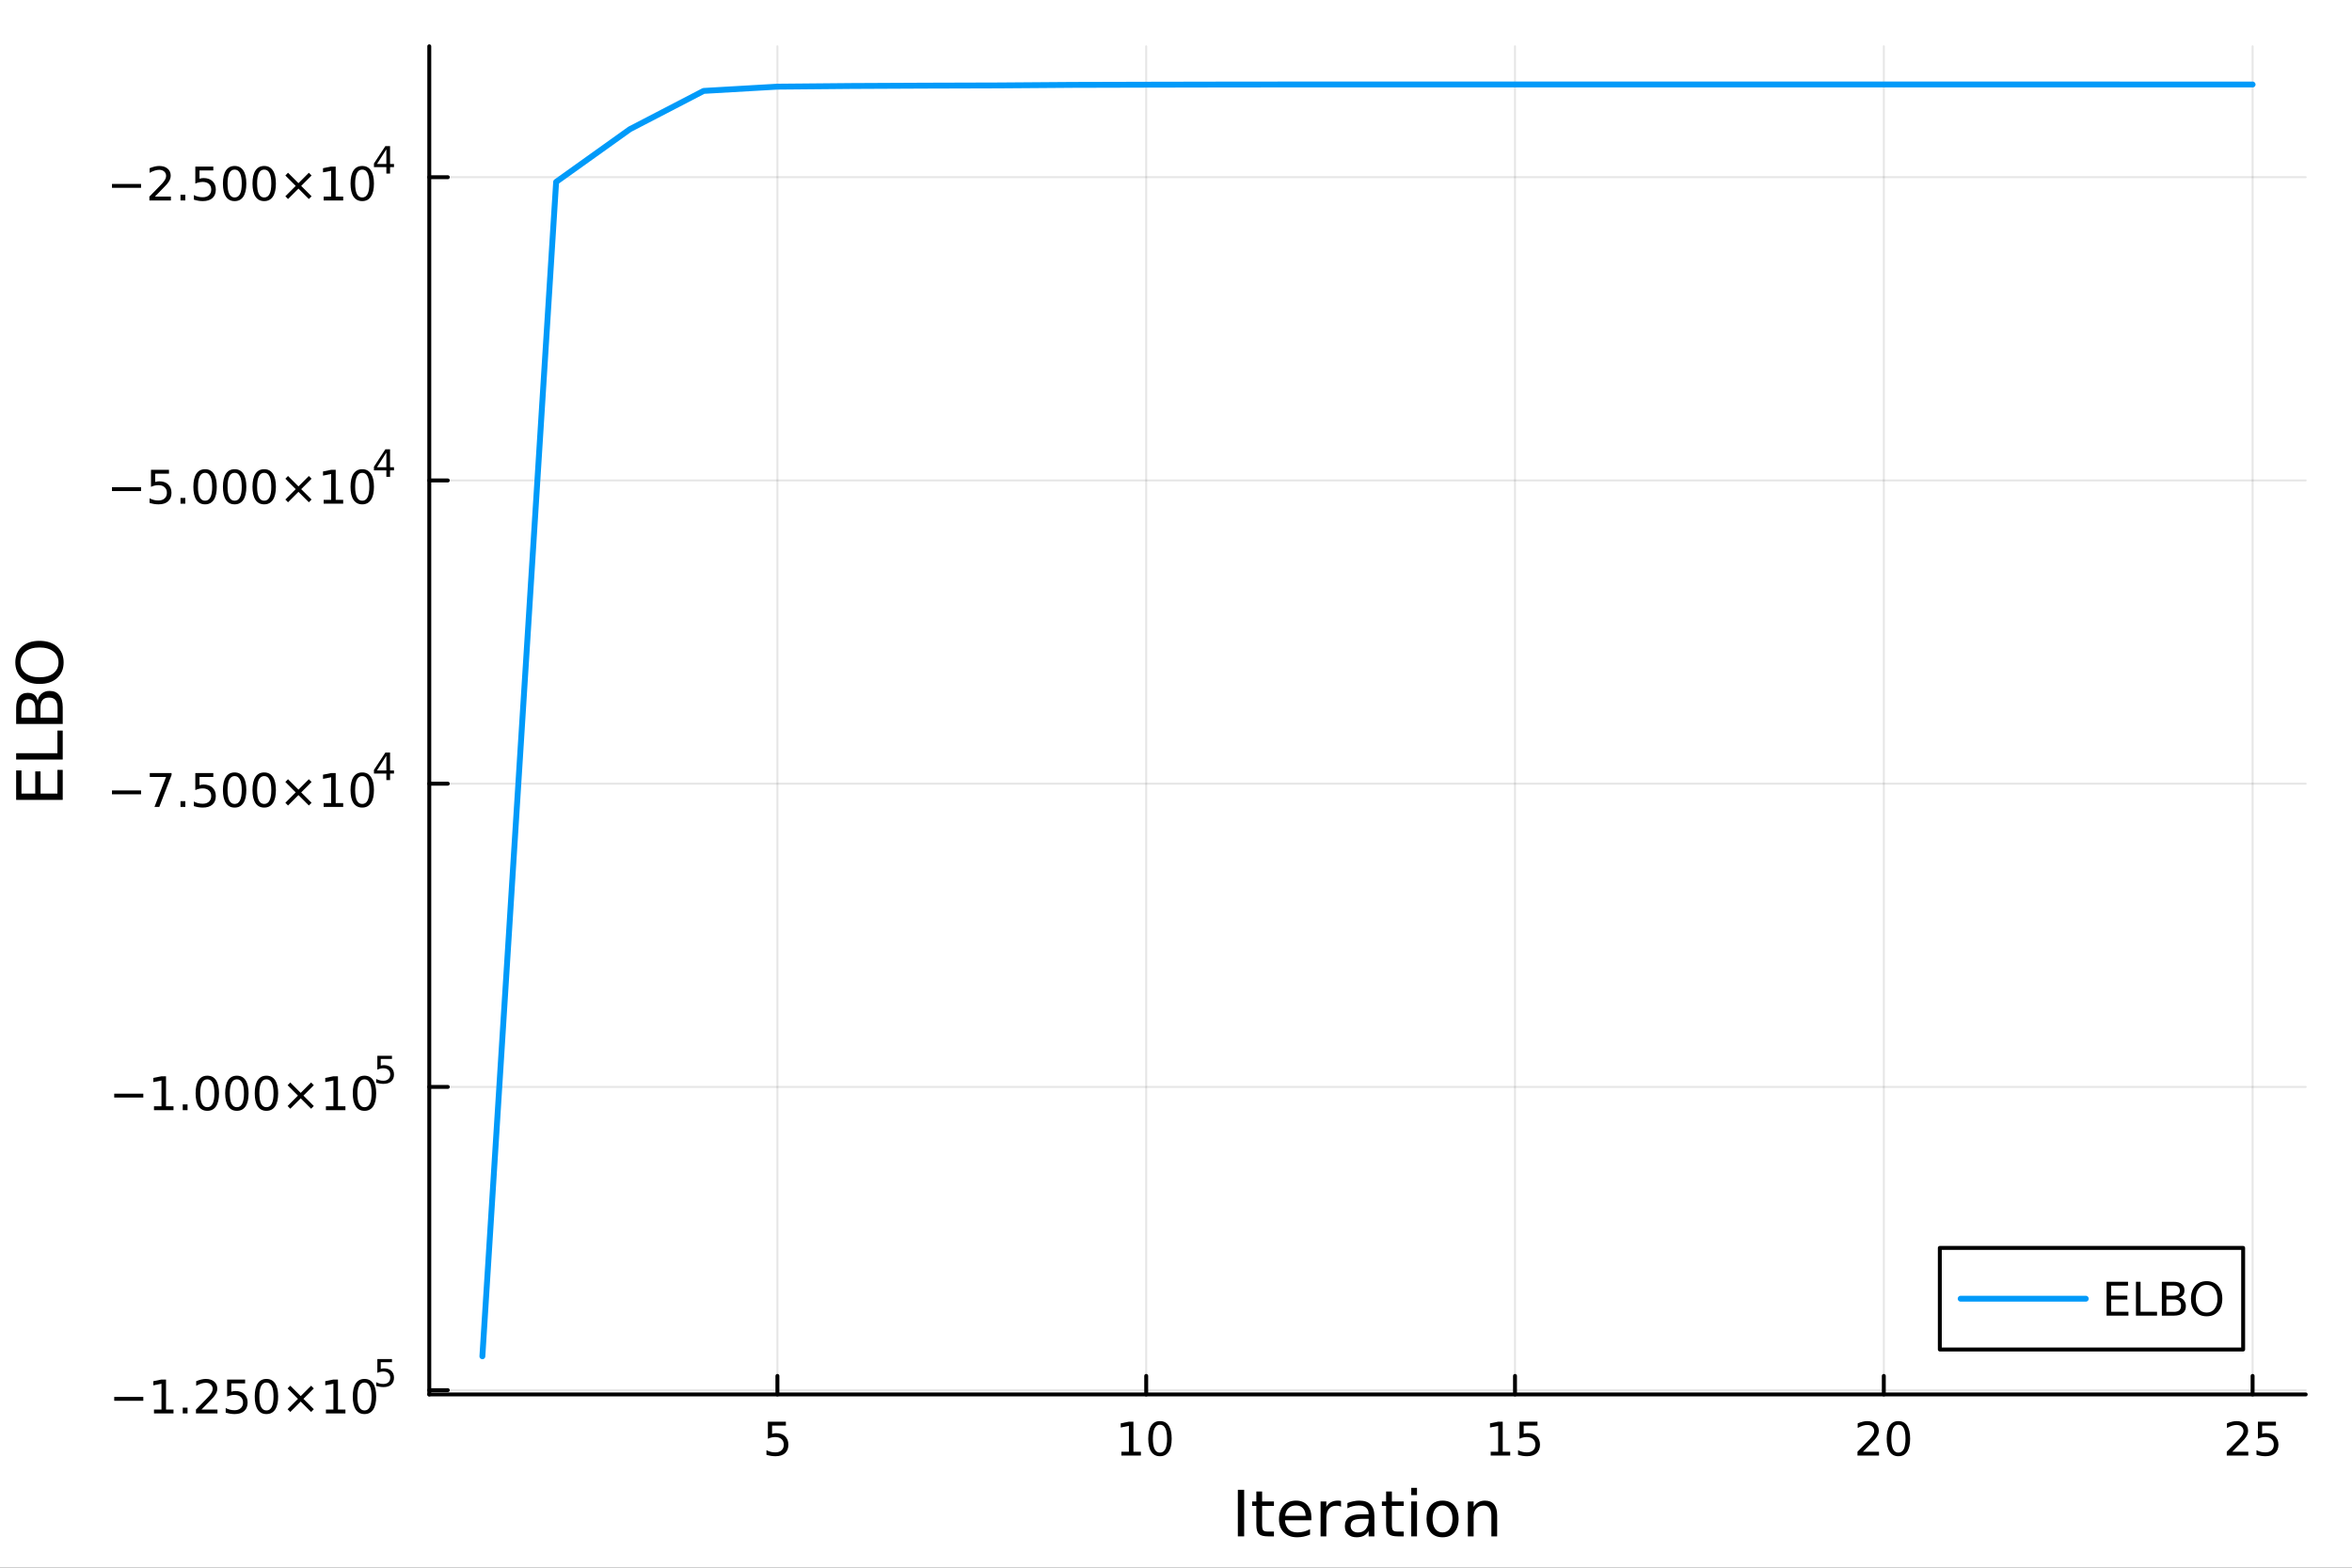 <?xml version="1.0" encoding="utf-8"?>
<svg xmlns="http://www.w3.org/2000/svg" xmlns:xlink="http://www.w3.org/1999/xlink" width="600" height="400" viewBox="0 0 2400 1600">
<rect x="0" y="0" width="2400" height="1600" fill="#333333" stroke="none"/>
<defs>
  <clipPath id="clip840">
    <rect x="0" y="0" width="2400" height="1600"/>
  </clipPath>
</defs>
<path clip-path="url(#clip840)" d="M0 1600 L2400 1600 L2400 0 L0 0  Z" fill="#ffffff" fill-rule="evenodd" fill-opacity="1"/>
<defs>
  <clipPath id="clip841">
    <rect x="480" y="0" width="1681" height="1600"/>
  </clipPath>
</defs>
<path clip-path="url(#clip840)" d="M438.036 1423.18 L2352.76 1423.18 L2352.76 47.244 L438.036 47.244  Z" fill="#ffffff" fill-rule="evenodd" fill-opacity="1"/>
<defs>
  <clipPath id="clip842">
    <rect x="438" y="47" width="1916" height="1377"/>
  </clipPath>
</defs>
<polyline clip-path="url(#clip842)" style="stroke:#000000; stroke-linecap:round; stroke-linejoin:round; stroke-width:2; stroke-opacity:0.1; fill:none" points="793.283,1423.18 793.283,47.244 "/>
<polyline clip-path="url(#clip842)" style="stroke:#000000; stroke-linecap:round; stroke-linejoin:round; stroke-width:2; stroke-opacity:0.1; fill:none" points="1169.6,1423.18 1169.6,47.244 "/>
<polyline clip-path="url(#clip842)" style="stroke:#000000; stroke-linecap:round; stroke-linejoin:round; stroke-width:2; stroke-opacity:0.1; fill:none" points="1545.92,1423.18 1545.92,47.244 "/>
<polyline clip-path="url(#clip842)" style="stroke:#000000; stroke-linecap:round; stroke-linejoin:round; stroke-width:2; stroke-opacity:0.1; fill:none" points="1922.25,1423.18 1922.25,47.244 "/>
<polyline clip-path="url(#clip842)" style="stroke:#000000; stroke-linecap:round; stroke-linejoin:round; stroke-width:2; stroke-opacity:0.1; fill:none" points="2298.57,1423.18 2298.57,47.244 "/>
<polyline clip-path="url(#clip842)" style="stroke:#000000; stroke-linecap:round; stroke-linejoin:round; stroke-width:2; stroke-opacity:0.1; fill:none" points="438.036,1418.81 2352.76,1418.81 "/>
<polyline clip-path="url(#clip842)" style="stroke:#000000; stroke-linecap:round; stroke-linejoin:round; stroke-width:2; stroke-opacity:0.1; fill:none" points="438.036,1109.32 2352.76,1109.32 "/>
<polyline clip-path="url(#clip842)" style="stroke:#000000; stroke-linecap:round; stroke-linejoin:round; stroke-width:2; stroke-opacity:0.1; fill:none" points="438.036,799.832 2352.76,799.832 "/>
<polyline clip-path="url(#clip842)" style="stroke:#000000; stroke-linecap:round; stroke-linejoin:round; stroke-width:2; stroke-opacity:0.1; fill:none" points="438.036,490.342 2352.76,490.342 "/>
<polyline clip-path="url(#clip842)" style="stroke:#000000; stroke-linecap:round; stroke-linejoin:round; stroke-width:2; stroke-opacity:0.1; fill:none" points="438.036,180.852 2352.76,180.852 "/>
<polyline clip-path="url(#clip840)" style="stroke:#000000; stroke-linecap:round; stroke-linejoin:round; stroke-width:4; stroke-opacity:1; fill:none" points="438.036,1423.18 2352.76,1423.18 "/>
<polyline clip-path="url(#clip840)" style="stroke:#000000; stroke-linecap:round; stroke-linejoin:round; stroke-width:4; stroke-opacity:1; fill:none" points="793.283,1423.18 793.283,1404.28 "/>
<polyline clip-path="url(#clip840)" style="stroke:#000000; stroke-linecap:round; stroke-linejoin:round; stroke-width:4; stroke-opacity:1; fill:none" points="1169.6,1423.18 1169.6,1404.28 "/>
<polyline clip-path="url(#clip840)" style="stroke:#000000; stroke-linecap:round; stroke-linejoin:round; stroke-width:4; stroke-opacity:1; fill:none" points="1545.92,1423.18 1545.92,1404.28 "/>
<polyline clip-path="url(#clip840)" style="stroke:#000000; stroke-linecap:round; stroke-linejoin:round; stroke-width:4; stroke-opacity:1; fill:none" points="1922.25,1423.18 1922.25,1404.28 "/>
<polyline clip-path="url(#clip840)" style="stroke:#000000; stroke-linecap:round; stroke-linejoin:round; stroke-width:4; stroke-opacity:1; fill:none" points="2298.57,1423.18 2298.57,1404.28 "/>
<path clip-path="url(#clip840)" d="M783.561 1451.02 L801.917 1451.02 L801.917 1454.96 L787.843 1454.96 L787.843 1463.43 Q788.862 1463.08 789.88 1462.92 Q790.899 1462.73 791.917 1462.73 Q797.704 1462.73 801.084 1465.9 Q804.464 1469.08 804.464 1474.49 Q804.464 1480.07 800.991 1483.17 Q797.519 1486.25 791.2 1486.25 Q789.024 1486.25 786.755 1485.88 Q784.51 1485.51 782.103 1484.77 L782.103 1480.07 Q784.186 1481.2 786.408 1481.76 Q788.63 1482.32 791.107 1482.32 Q795.112 1482.32 797.45 1480.21 Q799.788 1478.1 799.788 1474.49 Q799.788 1470.88 797.45 1468.77 Q795.112 1466.67 791.107 1466.67 Q789.232 1466.67 787.357 1467.08 Q785.505 1467.5 783.561 1468.38 L783.561 1451.02 Z" fill="#000000" fill-rule="nonzero" fill-opacity="1" /><path clip-path="url(#clip840)" d="M1144.29 1481.64 L1151.93 1481.64 L1151.93 1455.28 L1143.62 1456.95 L1143.62 1452.69 L1151.88 1451.02 L1156.56 1451.02 L1156.56 1481.64 L1164.2 1481.64 L1164.2 1485.58 L1144.29 1485.58 L1144.29 1481.64 Z" fill="#000000" fill-rule="nonzero" fill-opacity="1" /><path clip-path="url(#clip840)" d="M1183.64 1454.1 Q1180.03 1454.1 1178.2 1457.66 Q1176.4 1461.2 1176.4 1468.33 Q1176.4 1475.44 1178.2 1479.01 Q1180.03 1482.55 1183.64 1482.55 Q1187.28 1482.55 1189.08 1479.01 Q1190.91 1475.44 1190.91 1468.33 Q1190.91 1461.2 1189.08 1457.66 Q1187.28 1454.1 1183.64 1454.1 M1183.64 1450.39 Q1189.45 1450.39 1192.51 1455 Q1195.59 1459.58 1195.59 1468.33 Q1195.59 1477.06 1192.51 1481.67 Q1189.45 1486.25 1183.64 1486.25 Q1177.83 1486.25 1174.75 1481.67 Q1171.7 1477.06 1171.7 1468.33 Q1171.7 1459.58 1174.75 1455 Q1177.83 1450.39 1183.64 1450.39 Z" fill="#000000" fill-rule="nonzero" fill-opacity="1" /><path clip-path="url(#clip840)" d="M1521.11 1481.64 L1528.75 1481.64 L1528.75 1455.28 L1520.44 1456.95 L1520.44 1452.69 L1528.7 1451.02 L1533.38 1451.02 L1533.38 1481.64 L1541.02 1481.64 L1541.02 1485.58 L1521.11 1485.58 L1521.11 1481.64 Z" fill="#000000" fill-rule="nonzero" fill-opacity="1" /><path clip-path="url(#clip840)" d="M1550.51 1451.02 L1568.86 1451.02 L1568.86 1454.96 L1554.79 1454.96 L1554.79 1463.43 Q1555.81 1463.08 1556.83 1462.92 Q1557.85 1462.73 1558.86 1462.73 Q1564.65 1462.73 1568.03 1465.9 Q1571.41 1469.08 1571.41 1474.49 Q1571.41 1480.07 1567.94 1483.17 Q1564.47 1486.25 1558.15 1486.25 Q1555.97 1486.25 1553.7 1485.88 Q1551.46 1485.51 1549.05 1484.77 L1549.05 1480.07 Q1551.13 1481.2 1553.35 1481.76 Q1555.58 1482.32 1558.05 1482.32 Q1562.06 1482.32 1564.4 1480.21 Q1566.73 1478.1 1566.73 1474.49 Q1566.73 1470.88 1564.4 1468.77 Q1562.06 1466.67 1558.05 1466.67 Q1556.18 1466.67 1554.3 1467.08 Q1552.45 1467.5 1550.51 1468.38 L1550.51 1451.02 Z" fill="#000000" fill-rule="nonzero" fill-opacity="1" /><path clip-path="url(#clip840)" d="M1901.02 1481.64 L1917.34 1481.64 L1917.34 1485.58 L1895.39 1485.58 L1895.39 1481.64 Q1898.06 1478.89 1902.64 1474.26 Q1907.25 1469.61 1908.43 1468.27 Q1910.67 1465.74 1911.55 1464.01 Q1912.45 1462.25 1912.45 1460.56 Q1912.45 1457.8 1910.51 1456.07 Q1908.59 1454.33 1905.49 1454.33 Q1903.29 1454.33 1900.83 1455.09 Q1898.4 1455.86 1895.62 1457.41 L1895.62 1452.69 Q1898.45 1451.55 1900.9 1450.97 Q1903.36 1450.39 1905.39 1450.39 Q1910.76 1450.39 1913.96 1453.08 Q1917.15 1455.77 1917.15 1460.26 Q1917.15 1462.39 1916.34 1464.31 Q1915.56 1466.2 1913.45 1468.8 Q1912.87 1469.47 1909.77 1472.69 Q1906.67 1475.88 1901.02 1481.64 Z" fill="#000000" fill-rule="nonzero" fill-opacity="1" /><path clip-path="url(#clip840)" d="M1937.15 1454.1 Q1933.54 1454.1 1931.71 1457.66 Q1929.91 1461.2 1929.91 1468.33 Q1929.91 1475.44 1931.71 1479.01 Q1933.54 1482.55 1937.15 1482.55 Q1940.79 1482.55 1942.59 1479.01 Q1944.42 1475.44 1944.42 1468.33 Q1944.42 1461.2 1942.59 1457.66 Q1940.79 1454.1 1937.15 1454.1 M1937.15 1450.39 Q1942.96 1450.39 1946.02 1455 Q1949.1 1459.58 1949.1 1468.33 Q1949.1 1477.06 1946.02 1481.67 Q1942.96 1486.25 1937.15 1486.25 Q1931.34 1486.25 1928.26 1481.67 Q1925.21 1477.06 1925.21 1468.33 Q1925.21 1459.58 1928.26 1455 Q1931.34 1450.39 1937.15 1450.39 Z" fill="#000000" fill-rule="nonzero" fill-opacity="1" /><path clip-path="url(#clip840)" d="M2277.84 1481.64 L2294.16 1481.64 L2294.16 1485.58 L2272.21 1485.58 L2272.21 1481.64 Q2274.87 1478.89 2279.46 1474.26 Q2284.06 1469.61 2285.24 1468.27 Q2287.49 1465.74 2288.37 1464.01 Q2289.27 1462.25 2289.27 1460.56 Q2289.27 1457.8 2287.33 1456.07 Q2285.41 1454.33 2282.3 1454.33 Q2280.11 1454.33 2277.65 1455.09 Q2275.22 1455.86 2272.44 1457.41 L2272.44 1452.69 Q2275.27 1451.55 2277.72 1450.97 Q2280.17 1450.39 2282.21 1450.39 Q2287.58 1450.39 2290.78 1453.08 Q2293.97 1455.77 2293.97 1460.26 Q2293.97 1462.39 2293.16 1464.31 Q2292.37 1466.2 2290.27 1468.8 Q2289.69 1469.47 2286.59 1472.69 Q2283.48 1475.88 2277.84 1481.64 Z" fill="#000000" fill-rule="nonzero" fill-opacity="1" /><path clip-path="url(#clip840)" d="M2304.02 1451.02 L2322.37 1451.02 L2322.37 1454.96 L2308.3 1454.96 L2308.3 1463.43 Q2309.32 1463.08 2310.34 1462.92 Q2311.36 1462.73 2312.37 1462.73 Q2318.16 1462.73 2321.54 1465.9 Q2324.92 1469.08 2324.92 1474.49 Q2324.92 1480.07 2321.45 1483.17 Q2317.98 1486.25 2311.66 1486.25 Q2309.48 1486.25 2307.21 1485.88 Q2304.97 1485.51 2302.56 1484.77 L2302.56 1480.07 Q2304.64 1481.2 2306.86 1481.76 Q2309.09 1482.32 2311.56 1482.32 Q2315.57 1482.32 2317.91 1480.21 Q2320.24 1478.1 2320.24 1474.49 Q2320.24 1470.88 2317.91 1468.77 Q2315.57 1466.67 2311.56 1466.67 Q2309.69 1466.67 2307.81 1467.08 Q2305.96 1467.5 2304.02 1468.38 L2304.02 1451.02 Z" fill="#000000" fill-rule="nonzero" fill-opacity="1" /><path clip-path="url(#clip840)" d="M1263.12 1520.52 L1269.55 1520.52 L1269.55 1568.04 L1263.12 1568.04 L1263.12 1520.52 Z" fill="#000000" fill-rule="nonzero" fill-opacity="1" /><path clip-path="url(#clip840)" d="M1287.88 1522.27 L1287.88 1532.4 L1299.94 1532.4 L1299.94 1536.95 L1287.88 1536.95 L1287.88 1556.3 Q1287.88 1560.66 1289.06 1561.9 Q1290.27 1563.14 1293.93 1563.14 L1299.94 1563.14 L1299.94 1568.04 L1293.93 1568.04 Q1287.15 1568.04 1284.57 1565.53 Q1281.99 1562.98 1281.99 1556.3 L1281.99 1536.95 L1277.69 1536.95 L1277.69 1532.4 L1281.99 1532.4 L1281.99 1522.27 L1287.88 1522.27 Z" fill="#000000" fill-rule="nonzero" fill-opacity="1" /><path clip-path="url(#clip840)" d="M1338.14 1548.76 L1338.14 1551.62 L1311.21 1551.62 Q1311.59 1557.67 1314.84 1560.85 Q1318.12 1564 1323.94 1564 Q1327.31 1564 1330.47 1563.17 Q1333.65 1562.35 1336.77 1560.69 L1336.77 1566.23 Q1333.62 1567.57 1330.31 1568.27 Q1327 1568.97 1323.59 1568.97 Q1315.06 1568.97 1310.06 1564 Q1305.1 1559.04 1305.1 1550.57 Q1305.1 1541.82 1309.81 1536.69 Q1314.55 1531.54 1322.57 1531.54 Q1329.77 1531.54 1333.94 1536.18 Q1338.14 1540.8 1338.14 1548.76 M1332.28 1547.04 Q1332.22 1542.23 1329.57 1539.37 Q1326.96 1536.5 1322.64 1536.5 Q1317.73 1536.5 1314.77 1539.27 Q1311.85 1542.04 1311.4 1547.07 L1332.28 1547.04 Z" fill="#000000" fill-rule="nonzero" fill-opacity="1" /><path clip-path="url(#clip840)" d="M1368.41 1537.87 Q1367.42 1537.3 1366.24 1537.04 Q1365.1 1536.76 1363.69 1536.76 Q1358.73 1536.76 1356.06 1540 Q1353.41 1543.22 1353.41 1549.27 L1353.41 1568.04 L1347.53 1568.04 L1347.53 1532.4 L1353.41 1532.4 L1353.41 1537.93 Q1355.26 1534.69 1358.22 1533.13 Q1361.18 1531.54 1365.41 1531.54 Q1366.02 1531.54 1366.75 1531.63 Q1367.48 1531.7 1368.37 1531.85 L1368.41 1537.87 Z" fill="#000000" fill-rule="nonzero" fill-opacity="1" /><path clip-path="url(#clip840)" d="M1390.75 1550.12 Q1383.65 1550.12 1380.91 1551.75 Q1378.18 1553.37 1378.18 1557.29 Q1378.18 1560.4 1380.21 1562.25 Q1382.28 1564.07 1385.82 1564.07 Q1390.69 1564.07 1393.61 1560.63 Q1396.57 1557.16 1396.57 1551.43 L1396.57 1550.12 L1390.75 1550.12 M1402.43 1547.71 L1402.43 1568.04 L1396.57 1568.04 L1396.57 1562.63 Q1394.57 1565.88 1391.58 1567.44 Q1388.58 1568.97 1384.26 1568.97 Q1378.78 1568.97 1375.54 1565.91 Q1372.32 1562.82 1372.32 1557.67 Q1372.32 1551.65 1376.33 1548.6 Q1380.37 1545.54 1388.36 1545.54 L1396.57 1545.54 L1396.57 1544.97 Q1396.57 1540.93 1393.9 1538.73 Q1391.26 1536.5 1386.45 1536.5 Q1383.4 1536.5 1380.5 1537.23 Q1377.6 1537.97 1374.93 1539.43 L1374.93 1534.02 Q1378.15 1532.78 1381.17 1532.17 Q1384.19 1531.54 1387.06 1531.54 Q1394.79 1531.54 1398.61 1535.55 Q1402.43 1539.56 1402.43 1547.71 Z" fill="#000000" fill-rule="nonzero" fill-opacity="1" /><path clip-path="url(#clip840)" d="M1420.29 1522.27 L1420.29 1532.4 L1432.35 1532.4 L1432.35 1536.95 L1420.29 1536.95 L1420.29 1556.3 Q1420.29 1560.66 1421.46 1561.9 Q1422.67 1563.14 1426.33 1563.14 L1432.35 1563.14 L1432.35 1568.04 L1426.33 1568.04 Q1419.55 1568.04 1416.98 1565.53 Q1414.4 1562.98 1414.4 1556.3 L1414.4 1536.95 L1410.1 1536.95 L1410.1 1532.4 L1414.4 1532.4 L1414.4 1522.27 L1420.29 1522.27 Z" fill="#000000" fill-rule="nonzero" fill-opacity="1" /><path clip-path="url(#clip840)" d="M1440.05 1532.4 L1445.91 1532.4 L1445.91 1568.04 L1440.05 1568.04 L1440.05 1532.4 M1440.05 1518.52 L1445.91 1518.52 L1445.91 1525.93 L1440.05 1525.93 L1440.05 1518.52 Z" fill="#000000" fill-rule="nonzero" fill-opacity="1" /><path clip-path="url(#clip840)" d="M1471.98 1536.5 Q1467.26 1536.5 1464.53 1540.19 Q1461.79 1543.85 1461.79 1550.25 Q1461.79 1556.65 1464.5 1560.34 Q1467.23 1564 1471.98 1564 Q1476.65 1564 1479.39 1560.31 Q1482.13 1556.62 1482.13 1550.25 Q1482.13 1543.92 1479.39 1540.23 Q1476.65 1536.5 1471.98 1536.5 M1471.98 1531.54 Q1479.61 1531.54 1483.97 1536.5 Q1488.34 1541.47 1488.34 1550.25 Q1488.34 1559 1483.97 1564 Q1479.61 1568.97 1471.98 1568.97 Q1464.3 1568.97 1459.94 1564 Q1455.62 1559 1455.62 1550.25 Q1455.62 1541.47 1459.94 1536.5 Q1464.3 1531.54 1471.98 1531.54 Z" fill="#000000" fill-rule="nonzero" fill-opacity="1" /><path clip-path="url(#clip840)" d="M1527.68 1546.53 L1527.68 1568.04 L1521.82 1568.04 L1521.82 1546.72 Q1521.82 1541.66 1519.85 1539.14 Q1517.87 1536.63 1513.93 1536.63 Q1509.18 1536.63 1506.45 1539.65 Q1503.71 1542.68 1503.71 1547.9 L1503.71 1568.04 L1497.82 1568.04 L1497.82 1532.4 L1503.71 1532.4 L1503.71 1537.93 Q1505.81 1534.72 1508.64 1533.13 Q1511.51 1531.54 1515.23 1531.54 Q1521.37 1531.54 1524.52 1535.36 Q1527.68 1539.14 1527.68 1546.53 Z" fill="#000000" fill-rule="nonzero" fill-opacity="1" /><polyline clip-path="url(#clip840)" style="stroke:#000000; stroke-linecap:round; stroke-linejoin:round; stroke-width:4; stroke-opacity:1; fill:none" points="438.036,1423.18 438.036,47.244 "/>
<polyline clip-path="url(#clip840)" style="stroke:#000000; stroke-linecap:round; stroke-linejoin:round; stroke-width:4; stroke-opacity:1; fill:none" points="438.036,1418.81 456.934,1418.81 "/>
<polyline clip-path="url(#clip840)" style="stroke:#000000; stroke-linecap:round; stroke-linejoin:round; stroke-width:4; stroke-opacity:1; fill:none" points="438.036,1109.32 456.934,1109.32 "/>
<polyline clip-path="url(#clip840)" style="stroke:#000000; stroke-linecap:round; stroke-linejoin:round; stroke-width:4; stroke-opacity:1; fill:none" points="438.036,799.832 456.934,799.832 "/>
<polyline clip-path="url(#clip840)" style="stroke:#000000; stroke-linecap:round; stroke-linejoin:round; stroke-width:4; stroke-opacity:1; fill:none" points="438.036,490.342 456.934,490.342 "/>
<polyline clip-path="url(#clip840)" style="stroke:#000000; stroke-linecap:round; stroke-linejoin:round; stroke-width:4; stroke-opacity:1; fill:none" points="438.036,180.852 456.934,180.852 "/>
<path clip-path="url(#clip840)" d="M116.555 1425.71 L146.23 1425.71 L146.23 1429.65 L116.555 1429.65 L116.555 1425.71 Z" fill="#000000" fill-rule="nonzero" fill-opacity="1" /><path clip-path="url(#clip840)" d="M157.133 1438.61 L164.772 1438.61 L164.772 1412.24 L156.462 1413.91 L156.462 1409.65 L164.726 1407.98 L169.402 1407.98 L169.402 1438.61 L177.04 1438.61 L177.04 1442.54 L157.133 1442.54 L157.133 1438.61 Z" fill="#000000" fill-rule="nonzero" fill-opacity="1" /><path clip-path="url(#clip840)" d="M186.485 1436.66 L191.369 1436.66 L191.369 1442.54 L186.485 1442.54 L186.485 1436.66 Z" fill="#000000" fill-rule="nonzero" fill-opacity="1" /><path clip-path="url(#clip840)" d="M205.582 1438.61 L221.901 1438.61 L221.901 1442.54 L199.957 1442.54 L199.957 1438.61 Q202.619 1435.85 207.202 1431.22 Q211.809 1426.57 212.989 1425.23 Q215.235 1422.7 216.114 1420.97 Q217.017 1419.21 217.017 1417.52 Q217.017 1414.76 215.073 1413.03 Q213.151 1411.29 210.05 1411.29 Q207.851 1411.29 205.397 1412.05 Q202.966 1412.82 200.189 1414.37 L200.189 1409.65 Q203.013 1408.51 205.466 1407.93 Q207.92 1407.36 209.957 1407.36 Q215.327 1407.36 218.522 1410.04 Q221.716 1412.73 221.716 1417.22 Q221.716 1419.35 220.906 1421.27 Q220.119 1423.17 218.012 1425.76 Q217.434 1426.43 214.332 1429.65 Q211.23 1432.84 205.582 1438.61 Z" fill="#000000" fill-rule="nonzero" fill-opacity="1" /><path clip-path="url(#clip840)" d="M231.762 1407.98 L250.119 1407.98 L250.119 1411.92 L236.045 1411.92 L236.045 1420.39 Q237.063 1420.04 238.082 1419.88 Q239.1 1419.69 240.119 1419.69 Q245.906 1419.69 249.285 1422.86 Q252.665 1426.04 252.665 1431.45 Q252.665 1437.03 249.193 1440.13 Q245.721 1443.21 239.401 1443.21 Q237.225 1443.21 234.957 1442.84 Q232.711 1442.47 230.304 1441.73 L230.304 1437.03 Q232.387 1438.17 234.61 1438.72 Q236.832 1439.28 239.309 1439.28 Q243.313 1439.28 245.651 1437.17 Q247.989 1435.06 247.989 1431.45 Q247.989 1427.84 245.651 1425.73 Q243.313 1423.63 239.309 1423.63 Q237.434 1423.63 235.559 1424.04 Q233.707 1424.46 231.762 1425.34 L231.762 1407.98 Z" fill="#000000" fill-rule="nonzero" fill-opacity="1" /><path clip-path="url(#clip840)" d="M271.878 1411.06 Q268.267 1411.06 266.438 1414.62 Q264.633 1418.17 264.633 1425.29 Q264.633 1432.4 266.438 1435.97 Q268.267 1439.51 271.878 1439.51 Q275.512 1439.51 277.318 1435.97 Q279.146 1432.4 279.146 1425.29 Q279.146 1418.17 277.318 1414.62 Q275.512 1411.06 271.878 1411.06 M271.878 1407.36 Q277.688 1407.36 280.744 1411.96 Q283.822 1416.54 283.822 1425.29 Q283.822 1434.02 280.744 1438.63 Q277.688 1443.21 271.878 1443.21 Q266.068 1443.21 262.989 1438.63 Q259.934 1434.02 259.934 1425.29 Q259.934 1416.54 262.989 1411.96 Q266.068 1407.36 271.878 1407.36 Z" fill="#000000" fill-rule="nonzero" fill-opacity="1" /><path clip-path="url(#clip840)" d="M320.211 1417.08 L309.632 1427.7 L320.211 1438.28 L317.456 1441.08 L306.831 1430.46 L296.207 1441.08 L293.475 1438.28 L304.031 1427.7 L293.475 1417.08 L296.207 1414.28 L306.831 1424.9 L317.456 1414.28 L320.211 1417.08 Z" fill="#000000" fill-rule="nonzero" fill-opacity="1" /><path clip-path="url(#clip840)" d="M332.572 1438.61 L340.211 1438.61 L340.211 1412.24 L331.901 1413.91 L331.901 1409.65 L340.165 1407.98 L344.841 1407.98 L344.841 1438.61 L352.479 1438.61 L352.479 1442.54 L332.572 1442.54 L332.572 1438.61 Z" fill="#000000" fill-rule="nonzero" fill-opacity="1" /><path clip-path="url(#clip840)" d="M371.924 1411.06 Q368.313 1411.06 366.484 1414.62 Q364.678 1418.17 364.678 1425.29 Q364.678 1432.4 366.484 1435.97 Q368.313 1439.51 371.924 1439.51 Q375.558 1439.51 377.363 1435.97 Q379.192 1432.4 379.192 1425.29 Q379.192 1418.17 377.363 1414.62 Q375.558 1411.06 371.924 1411.06 M371.924 1407.36 Q377.734 1407.36 380.789 1411.96 Q383.868 1416.54 383.868 1425.29 Q383.868 1434.02 380.789 1438.63 Q377.734 1443.21 371.924 1443.21 Q366.114 1443.21 363.035 1438.63 Q359.979 1434.02 359.979 1425.29 Q359.979 1416.54 363.035 1411.96 Q366.114 1407.36 371.924 1407.36 Z" fill="#000000" fill-rule="nonzero" fill-opacity="1" /><path clip-path="url(#clip840)" d="M385.053 1387.05 L399.968 1387.05 L399.968 1390.25 L388.532 1390.25 L388.532 1397.13 Q389.36 1396.85 390.187 1396.72 Q391.015 1396.57 391.843 1396.57 Q396.545 1396.57 399.29 1399.14 Q402.036 1401.72 402.036 1406.12 Q402.036 1410.65 399.215 1413.17 Q396.394 1415.68 391.26 1415.68 Q389.492 1415.68 387.648 1415.37 Q385.824 1415.07 383.868 1414.47 L383.868 1410.65 Q385.561 1411.58 387.366 1412.03 Q389.172 1412.48 391.184 1412.48 Q394.438 1412.48 396.338 1410.77 Q398.237 1409.05 398.237 1406.12 Q398.237 1403.19 396.338 1401.48 Q394.438 1399.76 391.184 1399.76 Q389.661 1399.76 388.137 1400.1 Q386.633 1400.44 385.053 1401.16 L385.053 1387.05 Z" fill="#000000" fill-rule="nonzero" fill-opacity="1" /><path clip-path="url(#clip840)" d="M116.555 1116.22 L146.23 1116.22 L146.23 1120.16 L116.555 1120.16 L116.555 1116.22 Z" fill="#000000" fill-rule="nonzero" fill-opacity="1" /><path clip-path="url(#clip840)" d="M157.133 1129.11 L164.772 1129.11 L164.772 1102.75 L156.462 1104.42 L156.462 1100.16 L164.726 1098.49 L169.402 1098.49 L169.402 1129.11 L177.04 1129.11 L177.04 1133.05 L157.133 1133.05 L157.133 1129.11 Z" fill="#000000" fill-rule="nonzero" fill-opacity="1" /><path clip-path="url(#clip840)" d="M186.485 1127.17 L191.369 1127.17 L191.369 1133.05 L186.485 1133.05 L186.485 1127.17 Z" fill="#000000" fill-rule="nonzero" fill-opacity="1" /><path clip-path="url(#clip840)" d="M211.554 1101.57 Q207.943 1101.57 206.114 1105.13 Q204.309 1108.68 204.309 1115.8 Q204.309 1122.91 206.114 1126.48 Q207.943 1130.02 211.554 1130.02 Q215.188 1130.02 216.994 1126.48 Q218.823 1122.91 218.823 1115.8 Q218.823 1108.68 216.994 1105.13 Q215.188 1101.57 211.554 1101.57 M211.554 1097.87 Q217.364 1097.87 220.42 1102.47 Q223.499 1107.05 223.499 1115.8 Q223.499 1124.53 220.42 1129.14 Q217.364 1133.72 211.554 1133.72 Q205.744 1133.72 202.665 1129.14 Q199.61 1124.53 199.61 1115.8 Q199.61 1107.05 202.665 1102.47 Q205.744 1097.87 211.554 1097.87 Z" fill="#000000" fill-rule="nonzero" fill-opacity="1" /><path clip-path="url(#clip840)" d="M241.716 1101.57 Q238.105 1101.57 236.276 1105.13 Q234.471 1108.68 234.471 1115.8 Q234.471 1122.91 236.276 1126.48 Q238.105 1130.02 241.716 1130.02 Q245.35 1130.02 247.156 1126.48 Q248.985 1122.91 248.985 1115.8 Q248.985 1108.68 247.156 1105.13 Q245.35 1101.57 241.716 1101.57 M241.716 1097.87 Q247.526 1097.87 250.582 1102.47 Q253.66 1107.05 253.66 1115.8 Q253.66 1124.53 250.582 1129.14 Q247.526 1133.72 241.716 1133.72 Q235.906 1133.72 232.827 1129.14 Q229.772 1124.53 229.772 1115.8 Q229.772 1107.05 232.827 1102.47 Q235.906 1097.87 241.716 1097.87 Z" fill="#000000" fill-rule="nonzero" fill-opacity="1" /><path clip-path="url(#clip840)" d="M271.878 1101.57 Q268.267 1101.57 266.438 1105.13 Q264.633 1108.68 264.633 1115.8 Q264.633 1122.91 266.438 1126.48 Q268.267 1130.02 271.878 1130.02 Q275.512 1130.02 277.318 1126.48 Q279.146 1122.91 279.146 1115.8 Q279.146 1108.68 277.318 1105.13 Q275.512 1101.57 271.878 1101.57 M271.878 1097.87 Q277.688 1097.87 280.744 1102.47 Q283.822 1107.05 283.822 1115.8 Q283.822 1124.53 280.744 1129.14 Q277.688 1133.72 271.878 1133.72 Q266.068 1133.72 262.989 1129.14 Q259.934 1124.53 259.934 1115.8 Q259.934 1107.05 262.989 1102.47 Q266.068 1097.87 271.878 1097.87 Z" fill="#000000" fill-rule="nonzero" fill-opacity="1" /><path clip-path="url(#clip840)" d="M320.211 1107.59 L309.632 1118.21 L320.211 1128.79 L317.456 1131.59 L306.831 1120.97 L296.207 1131.59 L293.475 1128.79 L304.031 1118.21 L293.475 1107.59 L296.207 1104.79 L306.831 1115.41 L317.456 1104.79 L320.211 1107.59 Z" fill="#000000" fill-rule="nonzero" fill-opacity="1" /><path clip-path="url(#clip840)" d="M332.572 1129.11 L340.211 1129.11 L340.211 1102.75 L331.901 1104.42 L331.901 1100.16 L340.165 1098.49 L344.841 1098.49 L344.841 1129.11 L352.479 1129.11 L352.479 1133.05 L332.572 1133.05 L332.572 1129.11 Z" fill="#000000" fill-rule="nonzero" fill-opacity="1" /><path clip-path="url(#clip840)" d="M371.924 1101.57 Q368.313 1101.57 366.484 1105.13 Q364.678 1108.68 364.678 1115.8 Q364.678 1122.91 366.484 1126.48 Q368.313 1130.02 371.924 1130.02 Q375.558 1130.02 377.363 1126.48 Q379.192 1122.91 379.192 1115.8 Q379.192 1108.68 377.363 1105.13 Q375.558 1101.57 371.924 1101.57 M371.924 1097.87 Q377.734 1097.87 380.789 1102.47 Q383.868 1107.05 383.868 1115.8 Q383.868 1124.53 380.789 1129.14 Q377.734 1133.72 371.924 1133.72 Q366.114 1133.72 363.035 1129.14 Q359.979 1124.53 359.979 1115.8 Q359.979 1107.05 363.035 1102.47 Q366.114 1097.87 371.924 1097.87 Z" fill="#000000" fill-rule="nonzero" fill-opacity="1" /><path clip-path="url(#clip840)" d="M385.053 1077.56 L399.968 1077.56 L399.968 1080.76 L388.532 1080.76 L388.532 1087.64 Q389.36 1087.36 390.187 1087.23 Q391.015 1087.08 391.843 1087.08 Q396.545 1087.08 399.29 1089.65 Q402.036 1092.23 402.036 1096.63 Q402.036 1101.16 399.215 1103.68 Q396.394 1106.19 391.26 1106.19 Q389.492 1106.19 387.648 1105.88 Q385.824 1105.58 383.868 1104.98 L383.868 1101.16 Q385.561 1102.09 387.366 1102.54 Q389.172 1102.99 391.184 1102.99 Q394.438 1102.99 396.338 1101.28 Q398.237 1099.56 398.237 1096.63 Q398.237 1093.7 396.338 1091.99 Q394.438 1090.27 391.184 1090.27 Q389.661 1090.27 388.137 1090.61 Q386.633 1090.95 385.053 1091.67 L385.053 1077.56 Z" fill="#000000" fill-rule="nonzero" fill-opacity="1" /><path clip-path="url(#clip840)" d="M114.26 806.731 L143.936 806.731 L143.936 810.667 L114.26 810.667 L114.26 806.731 Z" fill="#000000" fill-rule="nonzero" fill-opacity="1" /><path clip-path="url(#clip840)" d="M152.848 789 L175.07 789 L175.07 790.991 L162.524 823.56 L157.64 823.56 L169.445 792.935 L152.848 792.935 L152.848 789 Z" fill="#000000" fill-rule="nonzero" fill-opacity="1" /><path clip-path="url(#clip840)" d="M184.19 817.68 L189.075 817.68 L189.075 823.56 L184.19 823.56 L184.19 817.68 Z" fill="#000000" fill-rule="nonzero" fill-opacity="1" /><path clip-path="url(#clip840)" d="M199.306 789 L217.662 789 L217.662 792.935 L203.588 792.935 L203.588 801.407 Q204.607 801.06 205.625 800.898 Q206.644 800.713 207.662 800.713 Q213.449 800.713 216.829 803.884 Q220.209 807.056 220.209 812.472 Q220.209 818.051 216.736 821.153 Q213.264 824.231 206.945 824.231 Q204.769 824.231 202.5 823.861 Q200.255 823.491 197.848 822.75 L197.848 818.051 Q199.931 819.185 202.153 819.741 Q204.375 820.296 206.852 820.296 Q210.857 820.296 213.195 818.19 Q215.533 816.083 215.533 812.472 Q215.533 808.861 213.195 806.755 Q210.857 804.648 206.852 804.648 Q204.977 804.648 203.102 805.065 Q201.25 805.481 199.306 806.361 L199.306 789 Z" fill="#000000" fill-rule="nonzero" fill-opacity="1" /><path clip-path="url(#clip840)" d="M239.422 792.079 Q235.81 792.079 233.982 795.644 Q232.176 799.185 232.176 806.315 Q232.176 813.421 233.982 816.986 Q235.81 820.528 239.422 820.528 Q243.056 820.528 244.861 816.986 Q246.69 813.421 246.69 806.315 Q246.69 799.185 244.861 795.644 Q243.056 792.079 239.422 792.079 M239.422 788.375 Q245.232 788.375 248.287 792.982 Q251.366 797.565 251.366 806.315 Q251.366 815.042 248.287 819.648 Q245.232 824.231 239.422 824.231 Q233.611 824.231 230.533 819.648 Q227.477 815.042 227.477 806.315 Q227.477 797.565 230.533 792.982 Q233.611 788.375 239.422 788.375 Z" fill="#000000" fill-rule="nonzero" fill-opacity="1" /><path clip-path="url(#clip840)" d="M269.583 792.079 Q265.972 792.079 264.144 795.644 Q262.338 799.185 262.338 806.315 Q262.338 813.421 264.144 816.986 Q265.972 820.528 269.583 820.528 Q273.218 820.528 275.023 816.986 Q276.852 813.421 276.852 806.315 Q276.852 799.185 275.023 795.644 Q273.218 792.079 269.583 792.079 M269.583 788.375 Q275.394 788.375 278.449 792.982 Q281.528 797.565 281.528 806.315 Q281.528 815.042 278.449 819.648 Q275.394 824.231 269.583 824.231 Q263.773 824.231 260.695 819.648 Q257.639 815.042 257.639 806.315 Q257.639 797.565 260.695 792.982 Q263.773 788.375 269.583 788.375 Z" fill="#000000" fill-rule="nonzero" fill-opacity="1" /><path clip-path="url(#clip840)" d="M317.916 798.097 L307.338 808.722 L317.916 819.301 L315.162 822.102 L304.537 811.477 L293.912 822.102 L291.181 819.301 L301.736 808.722 L291.181 798.097 L293.912 795.296 L304.537 805.921 L315.162 795.296 L317.916 798.097 Z" fill="#000000" fill-rule="nonzero" fill-opacity="1" /><path clip-path="url(#clip840)" d="M330.278 819.625 L337.916 819.625 L337.916 793.259 L329.606 794.926 L329.606 790.667 L337.87 789 L342.546 789 L342.546 819.625 L350.185 819.625 L350.185 823.56 L330.278 823.56 L330.278 819.625 Z" fill="#000000" fill-rule="nonzero" fill-opacity="1" /><path clip-path="url(#clip840)" d="M369.629 792.079 Q366.018 792.079 364.189 795.644 Q362.384 799.185 362.384 806.315 Q362.384 813.421 364.189 816.986 Q366.018 820.528 369.629 820.528 Q373.263 820.528 375.069 816.986 Q376.898 813.421 376.898 806.315 Q376.898 799.185 375.069 795.644 Q373.263 792.079 369.629 792.079 M369.629 788.375 Q375.439 788.375 378.495 792.982 Q381.574 797.565 381.574 806.315 Q381.574 815.042 378.495 819.648 Q375.439 824.231 369.629 824.231 Q363.819 824.231 360.74 819.648 Q357.685 815.042 357.685 806.315 Q357.685 797.565 360.74 792.982 Q363.819 788.375 369.629 788.375 Z" fill="#000000" fill-rule="nonzero" fill-opacity="1" /><path clip-path="url(#clip840)" d="M394.25 771.38 L384.658 786.37 L394.25 786.37 L394.25 771.38 M393.253 768.07 L398.03 768.07 L398.03 786.37 L402.036 786.37 L402.036 789.529 L398.03 789.529 L398.03 796.15 L394.25 796.15 L394.25 789.529 L381.574 789.529 L381.574 785.862 L393.253 768.07 Z" fill="#000000" fill-rule="nonzero" fill-opacity="1" /><path clip-path="url(#clip840)" d="M114.26 497.241 L143.936 497.241 L143.936 501.177 L114.26 501.177 L114.26 497.241 Z" fill="#000000" fill-rule="nonzero" fill-opacity="1" /><path clip-path="url(#clip840)" d="M154.075 479.51 L172.431 479.51 L172.431 483.445 L158.357 483.445 L158.357 491.917 Q159.376 491.57 160.394 491.408 Q161.413 491.223 162.431 491.223 Q168.218 491.223 171.598 494.394 Q174.977 497.565 174.977 502.982 Q174.977 508.561 171.505 511.663 Q168.033 514.741 161.714 514.741 Q159.538 514.741 157.269 514.371 Q155.024 514.001 152.616 513.26 L152.616 508.561 Q154.7 509.695 156.922 510.251 Q159.144 510.806 161.621 510.806 Q165.626 510.806 167.964 508.7 Q170.302 506.593 170.302 502.982 Q170.302 499.371 167.964 497.265 Q165.626 495.158 161.621 495.158 Q159.746 495.158 157.871 495.575 Q156.019 495.991 154.075 496.871 L154.075 479.51 Z" fill="#000000" fill-rule="nonzero" fill-opacity="1" /><path clip-path="url(#clip840)" d="M184.19 508.19 L189.075 508.19 L189.075 514.07 L184.19 514.07 L184.19 508.19 Z" fill="#000000" fill-rule="nonzero" fill-opacity="1" /><path clip-path="url(#clip840)" d="M209.26 482.589 Q205.649 482.589 203.82 486.154 Q202.014 489.695 202.014 496.825 Q202.014 503.931 203.82 507.496 Q205.649 511.038 209.26 511.038 Q212.894 511.038 214.699 507.496 Q216.528 503.931 216.528 496.825 Q216.528 489.695 214.699 486.154 Q212.894 482.589 209.26 482.589 M209.26 478.885 Q215.07 478.885 218.125 483.491 Q221.204 488.075 221.204 496.825 Q221.204 505.552 218.125 510.158 Q215.07 514.741 209.26 514.741 Q203.449 514.741 200.371 510.158 Q197.315 505.552 197.315 496.825 Q197.315 488.075 200.371 483.491 Q203.449 478.885 209.26 478.885 Z" fill="#000000" fill-rule="nonzero" fill-opacity="1" /><path clip-path="url(#clip840)" d="M239.422 482.589 Q235.81 482.589 233.982 486.154 Q232.176 489.695 232.176 496.825 Q232.176 503.931 233.982 507.496 Q235.81 511.038 239.422 511.038 Q243.056 511.038 244.861 507.496 Q246.69 503.931 246.69 496.825 Q246.69 489.695 244.861 486.154 Q243.056 482.589 239.422 482.589 M239.422 478.885 Q245.232 478.885 248.287 483.491 Q251.366 488.075 251.366 496.825 Q251.366 505.552 248.287 510.158 Q245.232 514.741 239.422 514.741 Q233.611 514.741 230.533 510.158 Q227.477 505.552 227.477 496.825 Q227.477 488.075 230.533 483.491 Q233.611 478.885 239.422 478.885 Z" fill="#000000" fill-rule="nonzero" fill-opacity="1" /><path clip-path="url(#clip840)" d="M269.583 482.589 Q265.972 482.589 264.144 486.154 Q262.338 489.695 262.338 496.825 Q262.338 503.931 264.144 507.496 Q265.972 511.038 269.583 511.038 Q273.218 511.038 275.023 507.496 Q276.852 503.931 276.852 496.825 Q276.852 489.695 275.023 486.154 Q273.218 482.589 269.583 482.589 M269.583 478.885 Q275.394 478.885 278.449 483.491 Q281.528 488.075 281.528 496.825 Q281.528 505.552 278.449 510.158 Q275.394 514.741 269.583 514.741 Q263.773 514.741 260.695 510.158 Q257.639 505.552 257.639 496.825 Q257.639 488.075 260.695 483.491 Q263.773 478.885 269.583 478.885 Z" fill="#000000" fill-rule="nonzero" fill-opacity="1" /><path clip-path="url(#clip840)" d="M317.916 488.607 L307.338 499.232 L317.916 509.811 L315.162 512.612 L304.537 501.987 L293.912 512.612 L291.181 509.811 L301.736 499.232 L291.181 488.607 L293.912 485.806 L304.537 496.431 L315.162 485.806 L317.916 488.607 Z" fill="#000000" fill-rule="nonzero" fill-opacity="1" /><path clip-path="url(#clip840)" d="M330.278 510.135 L337.916 510.135 L337.916 483.769 L329.606 485.436 L329.606 481.177 L337.87 479.51 L342.546 479.51 L342.546 510.135 L350.185 510.135 L350.185 514.07 L330.278 514.07 L330.278 510.135 Z" fill="#000000" fill-rule="nonzero" fill-opacity="1" /><path clip-path="url(#clip840)" d="M369.629 482.589 Q366.018 482.589 364.189 486.154 Q362.384 489.695 362.384 496.825 Q362.384 503.931 364.189 507.496 Q366.018 511.038 369.629 511.038 Q373.263 511.038 375.069 507.496 Q376.898 503.931 376.898 496.825 Q376.898 489.695 375.069 486.154 Q373.263 482.589 369.629 482.589 M369.629 478.885 Q375.439 478.885 378.495 483.491 Q381.574 488.075 381.574 496.825 Q381.574 505.552 378.495 510.158 Q375.439 514.741 369.629 514.741 Q363.819 514.741 360.74 510.158 Q357.685 505.552 357.685 496.825 Q357.685 488.075 360.74 483.491 Q363.819 478.885 369.629 478.885 Z" fill="#000000" fill-rule="nonzero" fill-opacity="1" /><path clip-path="url(#clip840)" d="M394.25 461.89 L384.658 476.88 L394.25 476.88 L394.25 461.89 M393.253 458.58 L398.03 458.58 L398.03 476.88 L402.036 476.88 L402.036 480.039 L398.03 480.039 L398.03 486.66 L394.25 486.66 L394.25 480.039 L381.574 480.039 L381.574 476.372 L393.253 458.58 Z" fill="#000000" fill-rule="nonzero" fill-opacity="1" /><path clip-path="url(#clip840)" d="M114.26 187.751 L143.936 187.751 L143.936 191.687 L114.26 191.687 L114.26 187.751 Z" fill="#000000" fill-rule="nonzero" fill-opacity="1" /><path clip-path="url(#clip840)" d="M158.056 200.645 L174.376 200.645 L174.376 204.58 L152.431 204.58 L152.431 200.645 Q155.093 197.89 159.677 193.261 Q164.283 188.608 165.464 187.265 Q167.709 184.742 168.589 183.006 Q169.491 181.247 169.491 179.557 Q169.491 176.802 167.547 175.066 Q165.626 173.33 162.524 173.33 Q160.325 173.33 157.871 174.094 Q155.44 174.858 152.663 176.409 L152.663 171.687 Q155.487 170.552 157.94 169.974 Q160.394 169.395 162.431 169.395 Q167.802 169.395 170.996 172.08 Q174.19 174.765 174.19 179.256 Q174.19 181.386 173.38 183.307 Q172.593 185.205 170.487 187.798 Q169.908 188.469 166.806 191.687 Q163.704 194.881 158.056 200.645 Z" fill="#000000" fill-rule="nonzero" fill-opacity="1" /><path clip-path="url(#clip840)" d="M184.19 198.7 L189.075 198.7 L189.075 204.58 L184.19 204.58 L184.19 198.7 Z" fill="#000000" fill-rule="nonzero" fill-opacity="1" /><path clip-path="url(#clip840)" d="M199.306 170.02 L217.662 170.02 L217.662 173.955 L203.588 173.955 L203.588 182.427 Q204.607 182.08 205.625 181.918 Q206.644 181.733 207.662 181.733 Q213.449 181.733 216.829 184.904 Q220.209 188.075 220.209 193.492 Q220.209 199.071 216.736 202.173 Q213.264 205.251 206.945 205.251 Q204.769 205.251 202.5 204.881 Q200.255 204.511 197.848 203.77 L197.848 199.071 Q199.931 200.205 202.153 200.761 Q204.375 201.316 206.852 201.316 Q210.857 201.316 213.195 199.21 Q215.533 197.103 215.533 193.492 Q215.533 189.881 213.195 187.775 Q210.857 185.668 206.852 185.668 Q204.977 185.668 203.102 186.085 Q201.25 186.501 199.306 187.381 L199.306 170.02 Z" fill="#000000" fill-rule="nonzero" fill-opacity="1" /><path clip-path="url(#clip840)" d="M239.422 173.099 Q235.81 173.099 233.982 176.663 Q232.176 180.205 232.176 187.335 Q232.176 194.441 233.982 198.006 Q235.81 201.548 239.422 201.548 Q243.056 201.548 244.861 198.006 Q246.69 194.441 246.69 187.335 Q246.69 180.205 244.861 176.663 Q243.056 173.099 239.422 173.099 M239.422 169.395 Q245.232 169.395 248.287 174.001 Q251.366 178.585 251.366 187.335 Q251.366 196.061 248.287 200.668 Q245.232 205.251 239.422 205.251 Q233.611 205.251 230.533 200.668 Q227.477 196.061 227.477 187.335 Q227.477 178.585 230.533 174.001 Q233.611 169.395 239.422 169.395 Z" fill="#000000" fill-rule="nonzero" fill-opacity="1" /><path clip-path="url(#clip840)" d="M269.583 173.099 Q265.972 173.099 264.144 176.663 Q262.338 180.205 262.338 187.335 Q262.338 194.441 264.144 198.006 Q265.972 201.548 269.583 201.548 Q273.218 201.548 275.023 198.006 Q276.852 194.441 276.852 187.335 Q276.852 180.205 275.023 176.663 Q273.218 173.099 269.583 173.099 M269.583 169.395 Q275.394 169.395 278.449 174.001 Q281.528 178.585 281.528 187.335 Q281.528 196.061 278.449 200.668 Q275.394 205.251 269.583 205.251 Q263.773 205.251 260.695 200.668 Q257.639 196.061 257.639 187.335 Q257.639 178.585 260.695 174.001 Q263.773 169.395 269.583 169.395 Z" fill="#000000" fill-rule="nonzero" fill-opacity="1" /><path clip-path="url(#clip840)" d="M317.916 179.117 L307.338 189.742 L317.916 200.321 L315.162 203.122 L304.537 192.497 L293.912 203.122 L291.181 200.321 L301.736 189.742 L291.181 179.117 L293.912 176.316 L304.537 186.941 L315.162 176.316 L317.916 179.117 Z" fill="#000000" fill-rule="nonzero" fill-opacity="1" /><path clip-path="url(#clip840)" d="M330.278 200.645 L337.916 200.645 L337.916 174.279 L329.606 175.946 L329.606 171.687 L337.87 170.02 L342.546 170.02 L342.546 200.645 L350.185 200.645 L350.185 204.58 L330.278 204.58 L330.278 200.645 Z" fill="#000000" fill-rule="nonzero" fill-opacity="1" /><path clip-path="url(#clip840)" d="M369.629 173.099 Q366.018 173.099 364.189 176.663 Q362.384 180.205 362.384 187.335 Q362.384 194.441 364.189 198.006 Q366.018 201.548 369.629 201.548 Q373.263 201.548 375.069 198.006 Q376.898 194.441 376.898 187.335 Q376.898 180.205 375.069 176.663 Q373.263 173.099 369.629 173.099 M369.629 169.395 Q375.439 169.395 378.495 174.001 Q381.574 178.585 381.574 187.335 Q381.574 196.061 378.495 200.668 Q375.439 205.251 369.629 205.251 Q363.819 205.251 360.74 200.668 Q357.685 196.061 357.685 187.335 Q357.685 178.585 360.74 174.001 Q363.819 169.395 369.629 169.395 Z" fill="#000000" fill-rule="nonzero" fill-opacity="1" /><path clip-path="url(#clip840)" d="M394.25 152.4 L384.658 167.39 L394.25 167.39 L394.25 152.4 M393.253 149.09 L398.03 149.09 L398.03 167.39 L402.036 167.39 L402.036 170.549 L398.03 170.549 L398.03 177.17 L394.25 177.17 L394.25 170.549 L381.574 170.549 L381.574 166.882 L393.253 149.09 Z" fill="#000000" fill-rule="nonzero" fill-opacity="1" /><path clip-path="url(#clip840)" d="M16.484 816.375 L16.484 786.329 L21.895 786.329 L21.895 809.945 L35.963 809.945 L35.963 787.315 L41.374 787.315 L41.374 809.945 L58.593 809.945 L58.593 785.756 L64.004 785.756 L64.004 816.375 L16.484 816.375 Z" fill="#000000" fill-rule="nonzero" fill-opacity="1" /><path clip-path="url(#clip840)" d="M16.484 775.189 L16.484 768.759 L58.593 768.759 L58.593 745.62 L64.004 745.62 L64.004 775.189 L16.484 775.189 Z" fill="#000000" fill-rule="nonzero" fill-opacity="1" /><path clip-path="url(#clip840)" d="M41.31 732.443 L58.721 732.443 L58.721 722.13 Q58.721 716.942 56.588 714.46 Q54.424 711.945 50 711.945 Q45.544 711.945 43.443 714.46 Q41.31 716.942 41.31 722.13 L41.31 732.443 M21.768 732.443 L36.09 732.443 L36.09 722.926 Q36.09 718.216 34.34 715.924 Q32.558 713.6 28.929 713.6 Q25.332 713.6 23.55 715.924 Q21.768 718.216 21.768 722.926 L21.768 732.443 M16.484 738.872 L16.484 722.449 Q16.484 715.096 19.54 711.118 Q22.595 707.139 28.229 707.139 Q32.589 707.139 35.167 709.176 Q37.746 711.213 38.382 715.16 Q39.401 710.418 42.647 707.808 Q45.862 705.166 50.7 705.166 Q57.066 705.166 60.535 709.495 Q64.004 713.823 64.004 721.812 L64.004 738.872 L16.484 738.872 Z" fill="#000000" fill-rule="nonzero" fill-opacity="1" /><path clip-path="url(#clip840)" d="M20.845 676.011 Q20.845 683.013 26.064 687.151 Q31.284 691.257 40.292 691.257 Q49.267 691.257 54.487 687.151 Q59.707 683.013 59.707 676.011 Q59.707 669.009 54.487 664.935 Q49.267 660.829 40.292 660.829 Q31.284 660.829 26.064 664.935 Q20.845 669.009 20.845 676.011 M15.625 676.011 Q15.625 666.017 22.341 660.033 Q29.025 654.049 40.292 654.049 Q51.527 654.049 58.243 660.033 Q64.927 666.017 64.927 676.011 Q64.927 686.037 58.243 692.052 Q51.559 698.036 40.292 698.036 Q29.025 698.036 22.341 692.052 Q15.625 686.037 15.625 676.011 Z" fill="#000000" fill-rule="nonzero" fill-opacity="1" /><polyline clip-path="url(#clip842)" style="stroke:#009af9; stroke-linecap:round; stroke-linejoin:round; stroke-width:6; stroke-opacity:1; fill:none" points="492.227,1384.24 567.491,185.652 642.755,131.864 718.019,92.785 793.283,88.444 868.547,87.769 943.811,87.407 1019.08,87.189 1094.34,86.632 1169.6,86.435 1244.87,86.287 1320.13,86.215 1395.4,86.191 1470.66,86.186 1545.92,86.188 1621.19,86.194 1696.45,86.2 1771.72,86.206 1846.98,86.212 1922.25,86.218 1997.51,86.223 2072.77,86.227 2148.04,86.231 2223.3,86.234 2298.57,86.237 "/>
<path clip-path="url(#clip840)" d="M1979.41 1377.32 L2288.93 1377.32 L2288.93 1273.64 L1979.41 1273.64  Z" fill="#ffffff" fill-rule="evenodd" fill-opacity="1"/>
<polyline clip-path="url(#clip840)" style="stroke:#000000; stroke-linecap:round; stroke-linejoin:round; stroke-width:4; stroke-opacity:1; fill:none" points="1979.41,1377.32 2288.93,1377.32 2288.93,1273.64 1979.41,1273.64 1979.41,1377.32 "/>
<polyline clip-path="url(#clip840)" style="stroke:#009af9; stroke-linecap:round; stroke-linejoin:round; stroke-width:6; stroke-opacity:1; fill:none" points="2000.68,1325.48 2128.33,1325.48 "/>
<path clip-path="url(#clip840)" d="M2149.6 1308.2 L2171.45 1308.2 L2171.45 1312.13 L2154.28 1312.13 L2154.28 1322.36 L2170.74 1322.36 L2170.74 1326.3 L2154.28 1326.3 L2154.28 1338.82 L2171.87 1338.82 L2171.87 1342.76 L2149.6 1342.76 L2149.6 1308.2 Z" fill="#000000" fill-rule="nonzero" fill-opacity="1" /><path clip-path="url(#clip840)" d="M2179.56 1308.2 L2184.23 1308.2 L2184.23 1338.82 L2201.06 1338.82 L2201.06 1342.76 L2179.56 1342.76 L2179.56 1308.2 Z" fill="#000000" fill-rule="nonzero" fill-opacity="1" /><path clip-path="url(#clip840)" d="M2210.64 1326.25 L2210.64 1338.91 L2218.14 1338.91 Q2221.92 1338.91 2223.72 1337.36 Q2225.55 1335.79 2225.55 1332.57 Q2225.55 1329.33 2223.72 1327.8 Q2221.92 1326.25 2218.14 1326.25 L2210.64 1326.25 M2210.64 1312.04 L2210.64 1322.45 L2217.56 1322.45 Q2220.99 1322.45 2222.66 1321.18 Q2224.35 1319.89 2224.35 1317.25 Q2224.35 1314.63 2222.66 1313.33 Q2220.99 1312.04 2217.56 1312.04 L2210.64 1312.04 M2205.97 1308.2 L2217.91 1308.2 Q2223.26 1308.2 2226.15 1310.42 Q2229.05 1312.64 2229.05 1316.74 Q2229.05 1319.91 2227.56 1321.78 Q2226.08 1323.66 2223.21 1324.12 Q2226.66 1324.86 2228.56 1327.22 Q2230.48 1329.56 2230.48 1333.08 Q2230.48 1337.71 2227.33 1340.23 Q2224.19 1342.76 2218.38 1342.76 L2205.97 1342.76 L2205.97 1308.2 Z" fill="#000000" fill-rule="nonzero" fill-opacity="1" /><path clip-path="url(#clip840)" d="M2251.69 1311.37 Q2246.59 1311.37 2243.58 1315.16 Q2240.6 1318.96 2240.6 1325.51 Q2240.6 1332.04 2243.58 1335.83 Q2246.59 1339.63 2251.69 1339.63 Q2256.78 1339.63 2259.74 1335.83 Q2262.73 1332.04 2262.73 1325.51 Q2262.73 1318.96 2259.74 1315.16 Q2256.78 1311.37 2251.69 1311.37 M2251.69 1307.57 Q2258.95 1307.57 2263.31 1312.45 Q2267.66 1317.32 2267.66 1325.51 Q2267.66 1333.68 2263.31 1338.57 Q2258.95 1343.43 2251.69 1343.43 Q2244.39 1343.43 2240.02 1338.57 Q2235.67 1333.7 2235.67 1325.51 Q2235.67 1317.32 2240.02 1312.45 Q2244.39 1307.57 2251.69 1307.57 Z" fill="#000000" fill-rule="nonzero" fill-opacity="1" /></svg>
